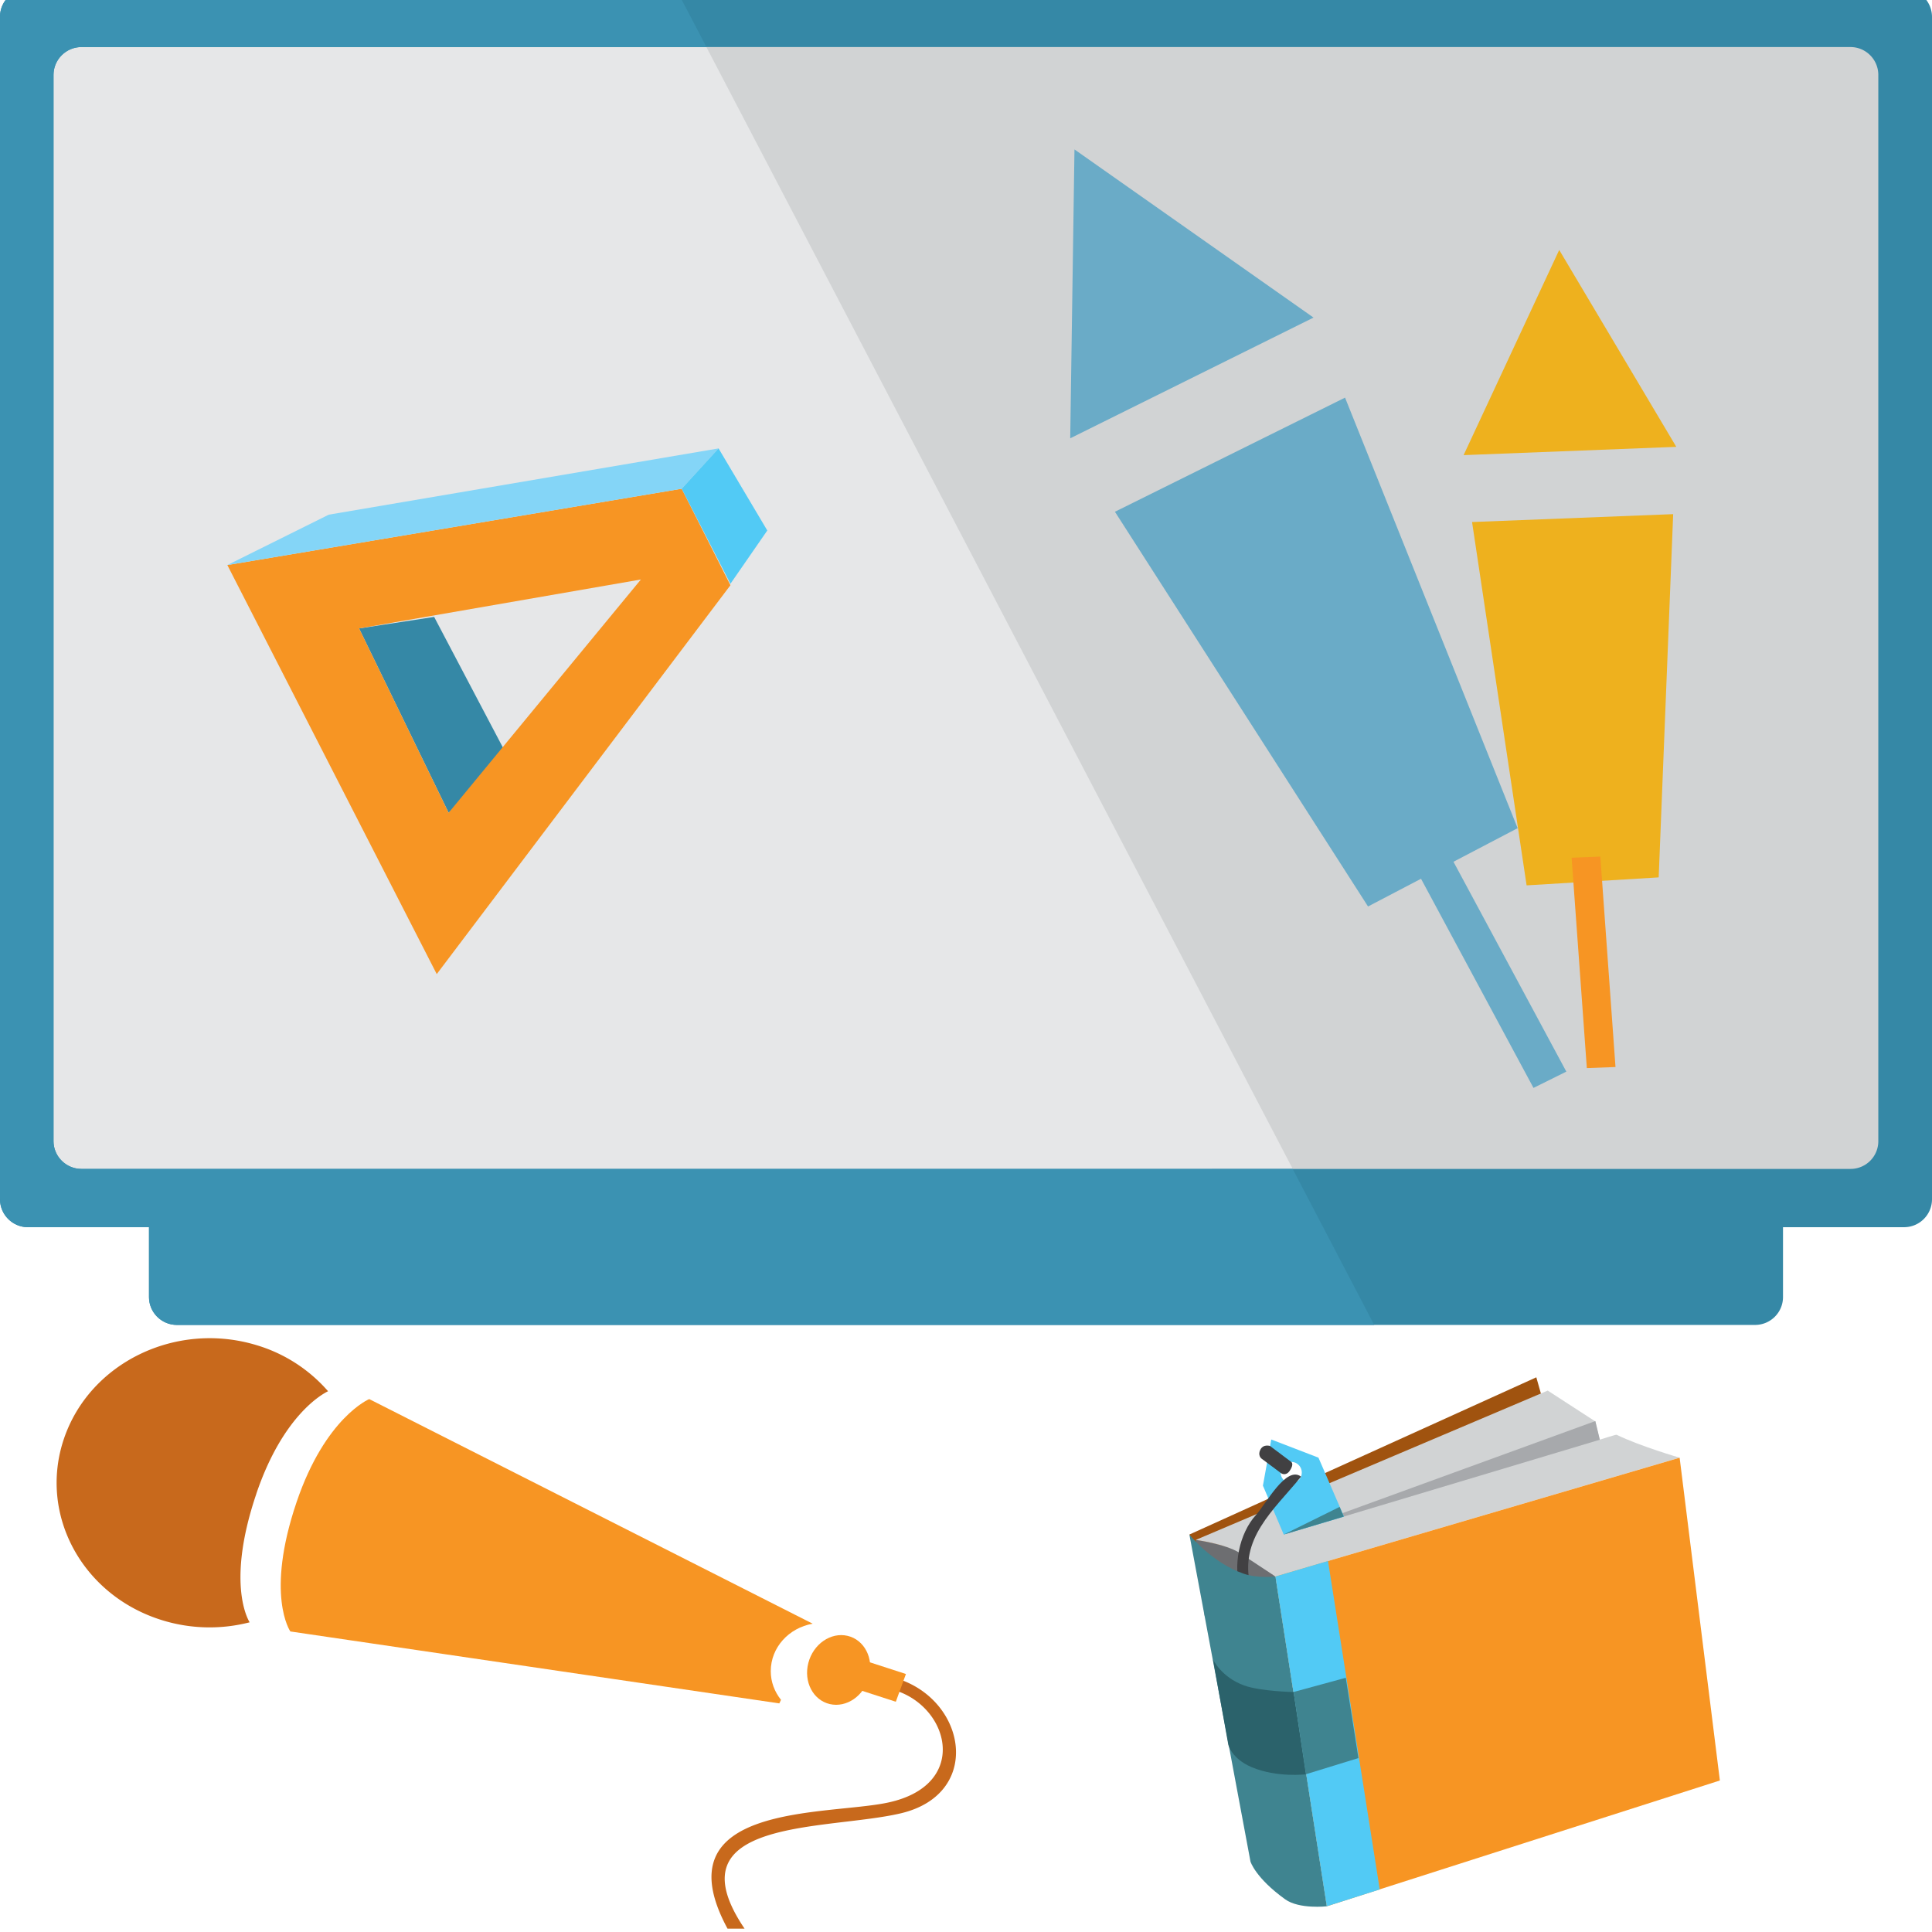 <svg xmlns="http://www.w3.org/2000/svg" width="44.555" height="44.555" viewBox="-1.833 -9.522 44.555 44.555" xmlns:v="https://vecta.io/nano"><path d="M-1.174-9.06h43.293v26.509H-1.174z" fill="#d1d3d4"/><path d="M-1.174-9.06v26.509h29.161L14.132-9.06z" fill="#e6e7e8"/><path d="M42.077-9.779H-1.189c-.355 0-.644.288-.644.644v27.269c0 .355.289.645.644.645h2.792v1.61c0 .356.289.644.644.644H38.64c.357 0 .646-.287.646-.644v-1.61h2.792c.356 0 .644-.289.644-.645V-9.135c-.002-.356-.289-.644-.645-.644zm-.593 26.571a.64.64 0 0 1-.643.643H.046c-.355 0-.645-.287-.645-.643V-7.793c0-.355.289-.644.645-.644h40.795c.356 0 .643.289.643.644z" fill="#3588a6"/><path d="M-1.833-9.135v27.269c0 .355.289.645.644.645h2.792v1.61c0 .356.289.644.644.644h27.611l-1.88-3.598H.046c-.355 0-.645-.287-.645-.643V-7.793c0-.355.289-.644.645-.644h14.413l-.703-1.342H-1.189c-.355 0-.644.288-.644.644z" fill="#3b92b2"/><path d="M18.875 29.482c1.212.432 1.619 2.171-.229 2.566-1.417.305-5.273 0-3.701 2.908h.393c-1.736-2.567 1.9-2.258 3.603-2.66 1.837-.435 1.536-2.484.052-3.06zM4.078 24.927c.61-1.801 1.517-2.299 1.655-2.365a3.52 3.52 0 0 0-1.651-1.063c-1.857-.562-3.845.404-4.44 2.157s.428 3.631 2.285 4.193a3.7 3.7 0 0 0 1.997.042c-.075-.124-.516-.986.155-2.964z" fill="#c8691c"/><g fill="#f79523"><path d="M15.942 29.018c0-.547.417-.999.967-1.095L6.682 22.743s-1.012.422-1.675 2.375c-.729 2.149-.144 2.984-.144 2.984l11.276 1.659.039-.082c-.147-.184-.236-.412-.236-.66z"/><ellipse transform="matrix(.974 .226 -.251 .968 0 0)" cx="24.235" cy="24.29" rx=".718" ry=".813"/><path d="M17.443 29.275l.233-.64 1.383.448-.233.64z"/></g><g fill="#6aabc7"><path d="M28.459-2.198l-5.513-3.878-.098 6.662zm.727 1.846l3.98 9.929-3.45 1.806-5.837-9.103z"/><path d="M33.532 15.567l-2.941-5.469.757-.376 2.941 5.469z"/></g><path d="M36.825.783l-2.7-4.541L31.92.974zm-.072 1.552l-.334 8.377-3.046.184-1.258-8.379z" fill="#eeb11e"/><path d="M34.762 15.11l-.351-4.851.662-.027.35 4.853z" fill="#f79523"/><path d="M6.448 4.971l1.731-.266L9.91 7.993 8.513 9.222z" fill="#3588a6"/><path d="M13.888 1.749L3.41 3.509l4.829 9.433 6.773-8.968zM8.513 9.222L6.448 4.971l6.499-1.129z" fill="#f79523"/><path d="M13.888 1.749L3.41 3.509l2.339-1.162 8.99-1.528z" fill="#84d5f7"/><path d="M13.888 1.749l.85-.93 1.124 1.893-.85 1.229z" fill="#52caf5"/><path d="M25.596 25.867l.448.806 7.785-3.61-.232-.822z" fill="#a0530f"/><path d="M25.743 25.989s.673.092 1.165.329c.272.131.672.516.672.516l.096 1.16-1.728-.258z" fill="#6d6e71"/><path d="M25.742 25.991s.673.089 1.006.295l.832.548 9.321-2.74s-.896-.258-1.452-.528c-.006-.01-.392.114-.392.114l-.1-.422-1.097-.711z" fill="#d1d3d4"/><path d="M27.58 26.834l1.185 7.606 9.065-2.901-.928-7.444z" fill="#f79523"/><path d="M35.062 23.68l-7.29 2.187 7.186-2.617z" fill="#a7a9ac"/><path d="M28.573 24.094l-1.089-.419-.192 1.064.48 1.128 1.39-.413zm-.628.589a.25.25 0 0 1-.099-.021c-.085-.038-.145-.124-.145-.224 0-.136.109-.246.244-.246s.243.11.243.246-.109.245-.243.245z" fill="#52caf5"/><path d="M26.78 27.156c-.188-.556-.037-1.313.352-1.741.232-.255.696-1.147 1.041-.883-.638.779-1.437 1.426-1.168 2.527" fill="#414042"/><path d="M25.596 25.867s.509.646 1.249.902c.337.117.736.065.736.065l1.185 7.606s-.634.073-.961-.161c-.687-.494-.8-.87-.8-.87z" fill="#3f8490"/><path d="M27.459 23.827l.486.365s.074.047-.036.206c-.091.131-.197.055-.197.055l-.457-.341s-.087-.072-.024-.199c.072-.144.229-.087.229-.087z" fill="#414042"/><path d="M27.58 26.834l1.185 7.606 1.221-.388-1.193-7.576z" fill="#52caf5"/><path d="M26.141 28.748s.19.409.719.6c.378.136 1.14.151 1.14.151l.284 1.897s-.665.082-1.248-.163c-.47-.198-.542-.519-.542-.519z" fill="#2b626b"/><path d="M29.203 29.17l.291 1.852-1.211.373-.284-1.897zm-1.431-3.303l1.289-.638.096.224z" fill="#3f8490"/></svg>